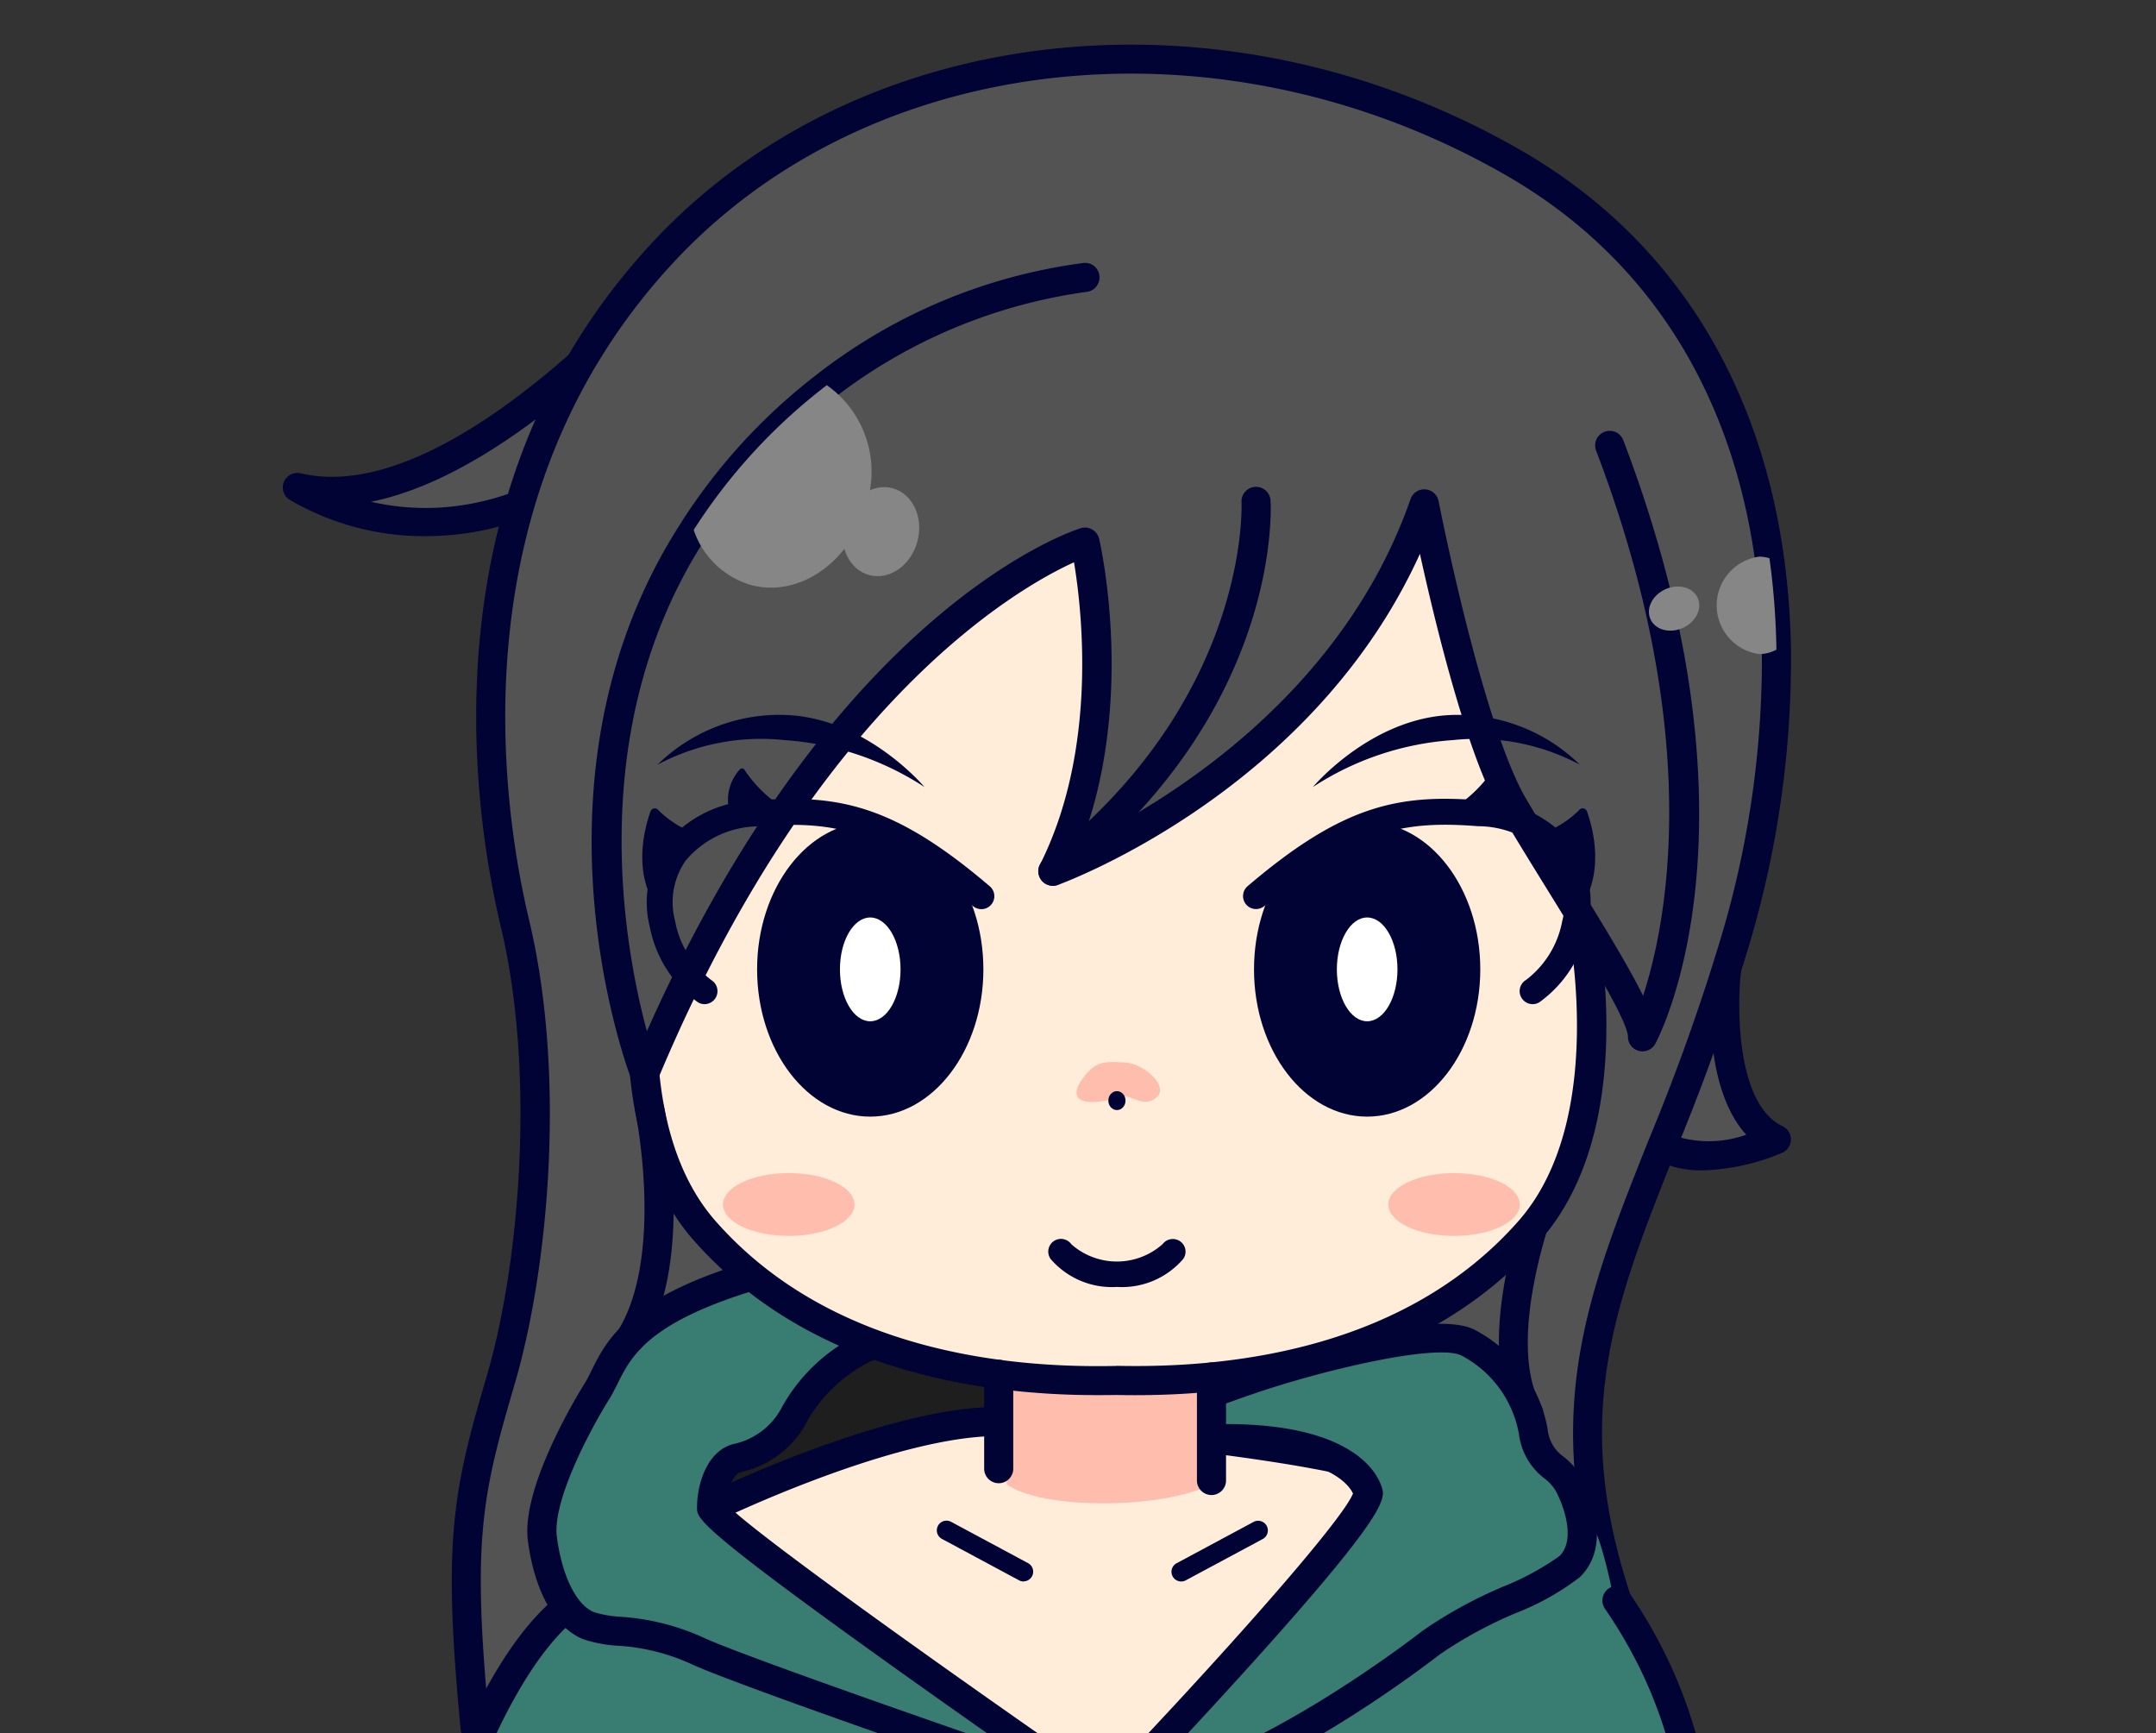 <svg xmlns="http://www.w3.org/2000/svg" width="107" height="86"><rect width="100%" height="100%" fill="#333333" stroke="none"/><defs><clipPath id="a"><path data-name="長方形 186" transform="translate(-7305 3943)" fill="#fff" stroke="#707070" d="M0 0h107v86H0z"/></clipPath></defs><g data-name="マスクグループ 1" transform="translate(7305 -3943)" clip-path="url(#a)"><g data-name="グループ 747"><g data-name="グループ 681"><path data-name="パス 1249" d="M-7219.309 3991.096s-.807 6.883 2.471 8.44c0 0-6.8 3.063-7.483-2.707s5.012-5.733 5.012-5.733z" fill="#535353"/><path data-name="パス 1250" d="M-7220.484 4001.068a4.97 4.97 0 01-2.463-.579 4.41 4.41 0 01-2.092-3.575 5.683 5.683 0 011.206-4.651 6.544 6.544 0 014.527-1.888.723.723 0 01.712.806c-.206 1.772-.236 6.612 2.064 7.7a.722.722 0 01-.013 1.31 10.807 10.807 0 01-3.941.877zm.388-9.17a4.619 4.619 0 00-2.667 1.334 4.324 4.324 0 00-.842 3.512 3.021 3.021 0 001.369 2.488 5.508 5.508 0 003.9.068c-1.803-1.969-1.847-5.694-1.76-7.402z" fill="#000333"/></g><g data-name="グループ 682"><path data-name="パス 1251" d="M-7269.691 3954.306s-11.887 14.91-20.55 12.88c0 0 7.978 5.414 17.118-2.978s3.432-9.902 3.432-9.902z" fill="#535353"/><path data-name="パス 1252" d="M-7283.839 3969.601a13.2 13.2 0 01-6.808-1.817.722.722 0 01.57-1.3 6.789 6.789 0 001.549.174c7.969 0 18.163-12.664 18.272-12.8a.725.725 0 01.749-.248 3.226 3.226 0 012.205 2.225c.536 2.17-1.258 5.166-5.333 8.906-4.126 3.788-8.067 4.859-11.204 4.86zm-2.752-1.706c3 .693 7.755.579 12.98-4.218 4.794-4.4 5.132-6.586 4.908-7.5a1.616 1.616 0 00-.775-.994c-1.778 2.142-9.705 11.236-17.113 12.712z" fill="#000333"/></g><g data-name="グループ 683"><path data-name="パス 1253" d="M-7288.076 4077.231s-.745 3.023 1.15 3.384 8.711 0 8.711 0l3.923-5.865-5.143-.993z" fill="#397c71"/><path data-name="パス 1254" d="M-7283.782 4081.497a21.264 21.264 0 01-3.275-.173 2.112 2.112 0 01-1.419-.947 4.852 4.852 0 01-.3-3.319.72.72 0 01.432-.5l8.64-3.474a.715.715 0 01.406-.039l5.143.993a.722.722 0 01.463 1.11l-3.923 5.866a.725.725 0 01-.562.32c-.184.012-3.078.163-5.605.163zm-3.654-3.743a3.069 3.069 0 00.177 1.845.665.665 0 00.473.307 60.326 60.326 0 008.177.007l3.117-4.66-3.867-.746z" fill="#000333"/></g><g data-name="グループ 684"><path data-name="パス 1255" d="M-7282.324 4080.76s-1.963 11.767 3.384 12.1l.927-8.6 2.931 3.993 2.536-11.808z" fill="#ffedd9"/><path data-name="パス 1256" d="M-7278.94 4093.587h-.046a3.729 3.729 0 01-2.781-1.47c-2.6-3.276-1.325-11.144-1.269-11.477a.721.721 0 01.421-.542l9.778-4.3a.722.722 0 011 .813l-2.54 11.806a.722.722 0 01-1.288.275l-1.83-2.494-.728 6.747a.722.722 0 01-.717.642zm-2.731-12.326c-.338 2.361-.692 7.785 1.035 9.959a2.365 2.365 0 001.062.788l.843-7.817a.722.722 0 011.3-.349l1.98 2.7 1.9-8.855z" fill="#000333"/></g><g data-name="グループ 685"><path data-name="パス 1257" d="M-7218.797 3989.386c-3.971 13.894-10.285 20.03-5.953 33.025s-23.409 23.823-23.409 23.823l-33.263-17.504c-.9-9.385-.361-11.709 1.261-17.225s2.527-15.083.722-22.663-3.066-22.2 7.4-33.386 28.515-12.273 42.232-4.332c7.739 4.481 11.517 11.666 12.619 19.573a37.3 37.3 0 01.346 4.538 48.719 48.719 0 01-1.955 14.151z" fill="#535353"/><path data-name="パス 1258" d="M-7248.159 4046.955a.72.72 0 01-.336-.083l-33.261-17.5a.721.721 0 01-.382-.569c-.907-9.4-.377-11.838 1.287-17.5 1.655-5.612 2.431-15.071.712-22.292-1.481-6.218-3.706-21.984 7.577-34.046 10.347-11.061 28.482-12.938 43.12-4.463 7.238 4.19 11.723 11.141 12.972 20.1a38.152 38.152 0 01.354 4.626 49.722 49.722 0 01-1.986 14.36 106.443 106.443 0 01-3.739 10.523c-3.031 7.6-5.22 13.086-2.224 22.074 1.884 5.653-1.7 11.742-10.36 17.611a78.281 78.281 0 01-13.472 7.113.723.723 0 01-.262.046zm-32.579-18.682l32.619 17.166c2.965-1.218 26.514-11.309 22.684-22.8-3.163-9.49-.773-15.481 2.252-23.066a105.038 105.038 0 003.692-10.385 48.243 48.243 0 001.931-13.938 36.807 36.807 0 00-.34-4.452c-1.185-8.5-5.426-15.088-12.266-19.048-14.063-8.142-31.45-6.375-41.343 4.2-10.805 11.551-8.653 26.734-7.227 32.725 1.861 7.814.925 17.418-.732 23.035-1.617 5.502-2.103 7.722-1.27 16.563z" fill="#000333"/></g><g data-name="グループ 686"><path data-name="パス 1259" d="M-7268.482 4012.768c3.485-2.91 7.309-5.99 9.678-5.787s5.448 2.944 5.584 5.482-5.922 4.331-8.46 4.8-9.2 3.756-9.238.711a7.6 7.6 0 012.436-5.206z" fill="#1e1e1e"/><path data-name="パス 1260" d="M-7269.283 4019.981a2.712 2.712 0 01-1.6-.42 1.85 1.85 0 01-.756-1.573 8.281 8.281 0 012.683-5.762l.013-.011c4.057-3.387 7.62-6.183 10.2-5.951 2.619.224 6.083 3.171 6.243 6.162.2 3.783-8.956 5.536-9.048 5.553a23.108 23.108 0 00-2.512.747 18.991 18.991 0 01-5.223 1.255zm1.273-6.667a6.91 6.91 0 00-2.187 4.657c0 .309.106.383.15.413.774.553 3.752-.437 5.531-1.029a23.343 23.343 0 012.7-.8c3.273-.611 7.96-2.407 7.872-4.057-.117-2.183-2.963-4.633-4.924-4.8-2.191-.173-6.371 3.302-9.142 5.613z" fill="#000333"/></g><g data-name="グループ 687"><path data-name="パス 1261" d="M-7229.133 4013.837a.721.721 0 01-.629-.368c-2.177-3.864.505-10.917.62-11.215a.722.722 0 011.347.52c-.026.066-2.553 6.716-.71 9.986a.722.722 0 01-.628 1.076z" fill="#000333"/></g><g data-name="グループ 688"><path data-name="パス 1262" d="M-7229.059 4017.359a16.218 16.218 0 013.307 1.3c.573.5 2.107 7.087 1.656 11.329s1.141 49 1.141 49 .638 6.892-4.708 7.615-39.16-2.674-39.16-2.674-11.234-7.671-11.776-15.566 1.539-33.23 1.539-33.23l5.5-14.985 9.2-2.792z" fill="#397c71"/><path data-name="パス 1263" d="M-7229.961 4086.948c-9.131 0-35.642-2.652-36.887-2.777a.24.24 0 01-.112-.04c-.463-.316-11.337-7.827-11.881-15.749-.536-7.823 1.518-33.012 1.539-33.266a.259.259 0 01.014-.063l5.5-14.985a.24.24 0 01.156-.147l9.2-2.792a.226.226 0 01.07-.011h33.3a.232.232 0 01.068.01 15.323 15.323 0 013.4 1.354c.66.577 2.195 7.239 1.737 11.536-.444 4.176 1.126 48.518 1.142 48.965a11.093 11.093 0 01-.359 3.61 5.346 5.346 0 01-4.558 4.252 19.064 19.064 0 01-2.329.103zm-36.777-3.25c1.638.164 33.891 3.366 39.041 2.669 5.06-.684 4.507-7.288 4.5-7.354-.066-1.842-1.588-44.837-1.14-49.046.458-4.3-1.15-10.733-1.575-11.123a14.95 14.95 0 00-3.183-1.245h-33.227l-9.056 2.747-5.448 14.842c-.085 1.042-2.061 25.5-1.536 33.161.51 7.425 10.813 14.782 11.623 15.347z" fill="#000333"/></g><g data-name="グループ 690"><path data-name="パス 1265" d="M-7214.395 4079.442c.542 1.985.09 3.654-.631 4.2a15.776 15.776 0 01-9.094 1.58c-4.061-.632-3.52-3.612-3.52-3.612l5.414-6.765z" fill="#397c71"/><path data-name="パス 1266" d="M-7222.238 4086.078a13.015 13.015 0 01-1.994-.148 5 5 0 01-3.485-1.861 3.665 3.665 0 01-.633-2.594.725.725 0 01.146-.322l5.414-6.766a.722.722 0 01.929-.171l7.83 4.6a.724.724 0 01.331.433c.563 2.065.187 4.152-.895 4.963a16.3 16.3 0 01-7.643 1.866zm-4.7-4.19a2.218 2.218 0 00.415 1.363 3.67 3.67 0 002.518 1.252 15.239 15.239 0 008.549-1.444c.358-.269.823-1.45.438-3.149l-7.03-4.132z" fill="#000333"/></g><g data-name="グループ 691"><path data-name="パス 1267" d="M-7217.207 4083.984s-2.105 13.822-5.759 13.957c-.969.036 1.522-8.232.985-10.183-.31-1.126-1.968 4.191-2.388 3.254-1.6-3.563-2.387-12.021-2.387-12.021z" fill="#ffedd9"/><path data-name="パス 1268" d="M-7222.976 4098.663a.869.869 0 01-.66-.3c-.481-.559-.319-1.68.307-5 .18-.959.395-2.093.538-3.092-.512 1.052-.858 1.582-1.454 1.582h-.01a.857.857 0 01-.777-.538c-1.627-3.63-2.414-11.9-2.447-12.25a.722.722 0 011.054-.707l9.549 4.993a.721.721 0 01.379.748c-.366 2.407-2.4 14.42-6.446 14.57zm.852-11.785h.083a.858.858 0 01.752.685c.287 1.044-.059 3.076-.621 6.057-.215 1.14-.491 2.606-.555 3.414 1.848-1.179 3.669-7.8 4.461-12.654l-7.893-4.127a55.7 55.7 0 001.785 9.42c.119-.242.237-.492.331-.69.653-1.382.995-2.105 1.653-2.105z" fill="#000333"/></g><g data-name="グループ 693"><path data-name="パス 1270" d="M-7224.752 4022.412c4.557 6.632 4.287 12.859 4.693 20.033s0 15.521 9.836 30.14c0 0 .136 1.985-2.368 4.151s-1.963 3.249-3.407 3.249-8.753-.361-8.753-.361l-11.574-7.4v-25.989l1.35-9.769" fill="#397c71"/><path data-name="パス 1271" d="M-7215.999 4080.706c-1.445 0-8.49-.347-8.789-.362a.712.712 0 01-.353-.113l-11.574-7.4a.722.722 0 01-.333-.608v-25.989a.745.745 0 01.007-.1l1.35-9.769a.722.722 0 111.43.2l-1.344 9.72v25.543l11.079 7.083c1.162.057 7.246.35 8.526.35.376 0 .391-.011.781-.606a10.7 10.7 0 012.153-2.467 5.371 5.371 0 002.113-3.394c-9.035-13.5-9.426-21.85-9.741-28.565-.028-.59-.055-1.171-.088-1.744-.047-.837-.086-1.661-.123-2.474-.285-6.171-.533-11.5-4.443-17.191a.722.722 0 111.19-.818c4.144 6.031 4.412 11.816 4.7 17.942.038.809.076 1.627.123 2.459.033.578.06 1.163.088 1.758.325 6.909.691 14.74 9.626 28.019a.723.723 0 01.121.354c.006.1.129 2.372-2.616 4.746a9.271 9.271 0 00-1.89 2.166 2.123 2.123 0 01-1.993 1.26z" fill="#000333"/></g><g data-name="グループ 694"><path data-name="パス 1272" d="M-7265.483 4033.867l-1.545 9.254v23.552s-10.422 8.663-11.708 9.678-7.918 1.15-9.34.88-4.129-5.008-4.129-5.008c3.113-2.843 5.685-11.37 6.227-22.2s4.369-23.409 9.094-27.267l6.57-1.429 3.9 4.738" fill="#397c71"/><path data-name="パス 1273" d="M-7285.737 4078.069a16.932 16.932 0 01-2.475-.129c-1.622-.308-3.946-4.18-4.62-5.359a.722.722 0 01.14-.891c3.075-2.808 5.484-11.529 5.992-21.7.516-10.325 4.158-23.543 9.358-27.789a.722.722 0 01.3-.146l6.57-1.429a.721.721 0 01.711.247l3.9 4.738a.722.722 0 01-1.115.917l-3.617-4.4-5.966 1.3c-4.256 3.649-8.144 15.519-8.7 26.635-.513 10.247-2.864 18.857-6.043 22.28 1.3 2.178 2.816 4.078 3.359 4.182 2.552.487 8.17-.274 8.757-.737 1.151-.909 9.813-8.1 11.434-9.45v-23.217a.771.771 0 01.01-.119l1.545-9.254a.722.722 0 011.424.238l-1.535 9.2v23.492a.721.721 0 01-.26.555c-.426.354-10.445 8.68-11.723 9.69-1.112.873-4.836 1.146-7.446 1.146z" fill="#000333"/></g><g data-name="グループ 695"><path data-name="パス 1274" d="M-7274.293 4083.593c-1.6 1.286-3.091 5.754.5 7.107s3.587.406 10.49 1.557 18.815.947 24.5.609 14.687-.27 15.533-3.045-.089-4.568-1.659-4.517-22.2-1.71-22.2-1.71l-24.432-.473z" fill="#397c71"/><path data-name="パス 1275" d="M-7248.598 4093.373a99.349 99.349 0 01-14.748-.879 48.911 48.911 0 00-6.054-.677 12.2 12.2 0 01-4.481-.892 3.389 3.389 0 01-2.315-2.731 5.7 5.7 0 011.753-4.789.238.238 0 01.11-.049l2.73-.473 24.477.469c.222.018 20.658 1.772 22.186 1.711a1.948 1.948 0 011.639.773 4.59 4.59 0 01.257 4.054c-.771 2.528-7.3 2.823-13.056 3.083-.945.042-1.855.083-2.693.133-2.575.153-6.091.267-9.805.267zm-25.591-9.554a5.276 5.276 0 00-1.532 4.3 2.908 2.908 0 002.01 2.356 11.692 11.692 0 004.337.862 49.3 49.3 0 016.107.682c6.687 1.115 18.283.973 24.446.606.84-.05 1.752-.091 2.7-.134 5.041-.228 11.945-.539 12.617-2.742a4.143 4.143 0 00-.179-3.622 1.41 1.41 0 00-1.241-.584c-1.554.048-21.384-1.64-22.227-1.712l-24.416-.472z" fill="#000333"/></g><g data-name="グループ 696"><path data-name="パス 1276" d="M-7268.801 4058.894c0 5.023.438 9.54-1.948 9.54s-6.694-4.517-6.694-9.54c0-2.013-.2-5.355.329-6.861.787-2.252 2.563-2.233 3.993-2.233 2.381 0 4.32 4.07 4.32 9.094z" fill="#236c60"/></g><g data-name="グループ 697"><path data-name="パス 1277" d="M-7225.08 4062.612c0 5.022-1.935 9.094-4.321 9.094s-4.321-4.072-4.321-9.094 1.935-9.094 4.321-9.094c1.638 0 3.588-.229 4.321 2.6.335 1.29 0 4.918 0 6.494z" fill="#236c60"/></g><g data-name="グループ 698"><path data-name="パス 1278" d="M-7269.691 4017.81s8.885-4.32 14.256-4.28 17.643 1.529 19 2.566-9.94 16.848-14.276 15.846-17.939-9.8-17.939-9.8z" fill="#ffedd9"/><path data-name="パス 1279" d="M-7250.337 4032.705a2.4 2.4 0 01-.541-.059c-4.408-1.019-17.609-9.536-18.169-9.9a.725.725 0 01-.31-.438l-1.038-4.331a.722.722 0 01.387-.817c.367-.179 9.017-4.354 14.5-4.354h.078c4.911.036 17.779 1.449 19.431 2.715.712.546.333 1.627-.131 2.612-1.827 3.865-9.808 14.572-14.207 14.572zm-17.683-11.013c1.842 1.179 13.614 8.657 17.468 9.547.363.086 1.458.068 3.786-1.892 4.6-3.872 9.388-11.2 9.7-12.782-1.872-.856-12.953-2.272-18.376-2.312h-.069c-4.413 0-11.388 3.063-13.342 3.963z" fill="#000333"/></g><g data-name="グループ 699"><path data-name="パス 1280" d="M-7231.012 4032.071c4.331 2.3 6.724 10.227 3.692 19.973-.51 1.641-1.454 1.207-2.573 5.617-.577 2.274.673 5.945 1.624 9.867.894 3.687 4.069 9.661 4.1 9.738a7.811 7.811 0 01-.766 8.036c-1.622 2.387-14.077 2.354-24.41 2.488s-22.018-2.488-22.018-2.488-4.466-1.03-5.51-6.694 1.535-5.891 3.4-11.661c1.233-3.8 1.853-7.362.576-11.772-.662-2.286.045.49-1.4-3.142-2.014-5.066-2.943-18.692 3.375-20.687" fill="#397c71"/><path data-name="パス 1281" d="M-7250.111 4088.517a115.036 115.036 0 01-21.409-2.511c-.205-.048-4.945-1.207-6.062-7.269a9.2 9.2 0 011.364-7.509 22.229 22.229 0 002.06-4.504c1.222-3.771 1.787-7.144.569-11.349a26.762 26.762 0 00-.223-.743 7.276 7.276 0 01-1.153-2.333c-1.633-4.108-2.448-12.919-.066-17.935a6.547 6.547 0 013.894-3.707.722.722 0 01.435 1.377 5.169 5.169 0 00-3.025 2.95c-2.182 4.6-1.4 13.009.1 16.782a16.23 16.23 0 00.769 1.757c.282.17.374.488.653 1.451a19.582 19.582 0 01-.583 12.195 23.745 23.745 0 01-2.17 4.769 7.769 7.769 0 00-1.2 6.534c.948 5.14 4.923 6.114 4.963 6.123.112.025 11.738 2.6 21.846 2.47l2.218-.027c8.571-.1 20.31-.238 21.605-2.145a7.063 7.063 0 00.7-7.344l-.039-.073a54.558 54.558 0 01-4.1-9.782c-.189-.78-.39-1.549-.586-2.3-.829-3.174-1.544-5.916-1.037-7.915a10.922 10.922 0 011.979-4.572 3.122 3.122 0 00.6-1.082c3.008-9.67.523-17.069-3.341-19.121a.722.722 0 01.677-1.276c2.407 1.278 4.173 4.005 4.974 7.678a26.075 26.075 0 01-.931 13.147 4.534 4.534 0 01-.833 1.524 9.585 9.585 0 00-1.73 4.057c-.416 1.639.288 4.338 1.034 7.2.2.758.4 1.536.592 2.324a53.268 53.268 0 003.981 9.458c.052.1.079.158.083.166a8.491 8.491 0 01-.834 8.726c-1.6 2.353-10.058 2.627-22.781 2.776l-2.215.027c-.259.004-.519.006-.778.006z" fill="#000333"/></g><g data-name="グループ 700"><path data-name="パス 1282" d="M-7249.929 4032.067s13.219-13.806 12.814-15.07-2.527-2.707-7.49-2.617l-1.783-1.624a29.14 29.14 0 013.283-1.252c2.693-.932 9.193-2.718 10.93-1.906a6.2 6.2 0 013.271 4.421c.271 1.715 1.263 1.624 1.8 2.707s1.083 2.952 0 4-4.873 2.224-6.858 3.758-10.462 7.763-15.967 7.583z" fill="#397c71"/><path data-name="パス 1283" d="M-7249.697 4032.796h-.255a.722.722 0 01-.5-1.22c5.852-6.113 12.057-13.084 12.6-14.475-.391-.833-2.187-2.08-6.74-1.991a.721.721 0 01-.5-.189l-1.782-1.624a.722.722 0 01.141-1.168 28.861 28.861 0 013.392-1.3c.089-.03 8.966-3.047 11.472-1.877a6.945 6.945 0 013.678 4.962 1.868 1.868 0 00.792 1.363 3.543 3.543 0 01.946 1.134c.371.743 1.459 3.289-.143 4.843a12.9 12.9 0 01-3.178 1.783 21.251 21.251 0 00-3.741 2.028c-1.69 1.299-10.31 7.731-16.182 7.731zm5.542-19.139c6.233 0 7.489 2.378 7.728 3.122.178.556.38 1.185-6.406 8.712-1.983 2.2-4 4.359-5.269 5.7 5.467-1.012 12.8-6.577 13.7-7.275a22.123 22.123 0 014.018-2.2 13.284 13.284 0 002.779-1.509c.715-.693.37-2.136-.143-3.161a2.164 2.164 0 00-.6-.689 3.271 3.271 0 01-1.271-2.228 5.5 5.5 0 00-2.864-3.88c-1.263-.591-6.9.728-10.388 1.934a59.234 59.234 0 00-2.2.8l.737.673zm6.333 3.349z" fill="#000333"/></g><g data-name="グループ 701"><path data-name="パス 1284" d="M-7267.688 4006.304c-6.695 2.031-6.785 4.286-7.687 5.73s-2.978 5.234-2.707 7.31 1.083 3.88 2.346 4.331 2.617 0 5.414 1.263 19.977 7.129 19.977 7.129-19.345-13.355-19.345-14.258.361-2.166 1.173-2.436a4.32 4.32 0 002.978-2.256 7.9 7.9 0 013.924-3.425c.858-.185-2.611-3.388-2.611-3.388z" fill="#397c71"/><path data-name="パス 1285" d="M-7250.346 4032.79a.73.73 0 01-.233-.038c-.7-.24-17.243-5.892-20.04-7.155a10.205 10.205 0 00-3.7-.941 6.647 6.647 0 01-1.664-.3c-1.43-.511-2.484-2.349-2.819-4.918-.345-2.645 2.487-7.267 2.811-7.786.119-.191.232-.416.35-.655.748-1.508 1.773-3.573 7.74-5.383a.718.718 0 01.209-.031h3.462a.723.723 0 01.49.191c3.226 2.98 3.038 3.669 2.948 4a.87.87 0 01-.675.624 7.432 7.432 0 00-3.408 2.994 4.88 4.88 0 01-3.311 2.637l-.1.033c-.326.109-.626.822-.673 1.557 1.275 1.406 12.224 9.162 19.027 13.858a.722.722 0 01-.41 1.316zm-17.234-25.761c-5.28 1.619-6.1 3.278-6.764 4.612-.135.271-.262.527-.419.779-1 1.6-2.831 5.087-2.6 6.833.256 1.96.991 3.43 1.874 3.745a5.39 5.39 0 001.313.222 11.756 11.756 0 014.155 1.063c1.793.81 9.718 3.585 15.014 5.418a739.376 739.376 0 01-5.426-3.834c-9.975-7.119-9.975-7.532-9.975-8.054 0-1.236.521-2.74 1.667-3.122l.1-.034a3.538 3.538 0 002.435-1.812 8.659 8.659 0 013.778-3.607 21.876 21.876 0 00-2.082-2.209zm-1.466 10.487" fill="#000333"/></g><g data-name="グループ 702"><path data-name="パス 1286" d="M-7244.876 4016.64s-1.633.948-5.367.948-4.8-.948-4.8-.948v-5.312h10.172z" fill="#ffbdad"/></g><g data-name="グループ 703"><path data-name="パス 1287" d="M-7226.648 3987.851s2.51 10.588-2.46 16.222c-4.894 5.548-12.519 7.6-20.46 7.42-7.941.18-15.566-1.872-20.46-7.42-4.971-5.634-2.461-16.222-2.461-16.222s15.838-25.718 21.771-26.44 22.536-.722 24.07 26.44" fill="#ffedd9"/><path data-name="パス 1288" d="M-7250.546 4012.221c-6.249 0-14.49-1.406-20.021-7.675-5.158-5.847-2.727-16.419-2.621-16.866a.7.7 0 01.088-.212c1.64-2.663 16.2-26.036 22.3-26.778 4.353-.528 10.646-.237 15.9 4.159 5.339 4.467 8.358 12.169 8.974 22.9.226.99 2.373 11.124-2.636 16.8-5.82 6.6-14.646 7.8-21.018 7.665q-.477.007-.966.007zm.964-1.454c6.105.139 14.482-1 19.935-7.176 4.67-5.292 2.324-15.476 2.3-15.579a.728.728 0 01-.018-.125c-.584-10.344-3.431-17.723-8.462-21.932-4.859-4.064-10.731-4.327-14.8-3.832-1.267.154-4.59 2.072-12.607 13.19-4.312 5.979-8.044 11.957-8.572 12.809-.24 1.119-2.077 10.481 2.324 15.469 5.449 6.186 13.83 7.318 19.898 7.181z" fill="#000333"/></g><g data-name="グループ 704"><path data-name="パス 1289" d="M-7249.568 4006.853a4.011 4.011 0 01-3.291-1.388.63.63 0 011.028-.73 3.412 3.412 0 004.531-.007.634.634 0 01.878-.132.626.626 0 01.144.869 4.01 4.01 0 01-3.29 1.388z" fill="#000333"/></g><g data-name="グループ 705"><path data-name="パス 1290" d="M-7254.197 4021.467a.477.477 0 01-.227-.057l-3.829-2.055a.481.481 0 01.455-.848l3.828 2.055a.481.481 0 01-.228.9z" fill="#000333"/></g><g data-name="グループ 706"><path data-name="パス 1291" d="M-7246.386 4021.467a.481.481 0 01-.229-.9l3.829-2.055a.481.481 0 01.455.848l-3.829 2.055a.476.476 0 01-.226.052z" fill="#000333"/></g><g data-name="グループ 707"><path data-name="パス 1292" d="M-7248.178 4041.719a6.346 6.346 0 01-2-.371c-1.563-.528-3.332-1.641-3.177-3.044a29.737 29.737 0 01.862-3.816c.8-2.8 1.123-3.01 1.339-3.147a.777.777 0 01.5-.122l2.158.045a.722.722 0 01.657.458c.662 1.684 2.738 7.315 1.69 9.063a2.213 2.213 0 01-2.029.934zm-2.191-9.048a31.566 31.566 0 00-1.549 5.793c-.025.222.7 1.007 2.2 1.516 1.283.433 2.175.314 2.326.063.435-.726-.468-4.286-1.623-7.345zm-.575-.045zm0 0zm0 0z" fill="#000333"/></g><g data-name="グループ 708"><path data-name="パス 1293" d="M-7249.929 4033.883c.679-.138 1.274.609 1.309 1.878s.169 2.335-1.117 2.014a1.447 1.447 0 01-.981-1.923c.067-.429.123-1.833.789-1.969z" fill="#000333"/></g><g data-name="グループ 709"><path data-name="パス 1294" d="M-7252.28 4088.481a.722.722 0 01-.72-.686c-.143-2.889.14-15.2.327-23.354.059-2.57.108-4.7.13-5.946.09-5.093.622-18.284.628-18.417a.722.722 0 111.442.058c0 .133-.537 13.308-.626 18.385-.022 1.245-.071 3.379-.13 5.954-.187 8.128-.469 20.412-.329 23.249a.722.722 0 01-.685.757z" fill="#000333"/></g><g data-name="グループ 710"><path data-name="パス 1295" d="M-7248.6 4088.48a.722.722 0 01-.722-.716c-.022-2.471.028-8.039.086-14.485.113-12.716.268-30.132-.076-32.192a.722.722 0 111.424-.238c.365 2.185.215 18.962.1 32.443-.058 6.44-.107 12-.086 14.459a.722.722 0 01-.715.729z" fill="#000333"/></g><g data-name="グループ 711"><path data-name="パス 1296" d="M-7225.112 3965.109c7.219 18.952 1.622 29.329 1.622 29.329 0-1.444-4.149-7.58-6.406-11.454s-4.423-14.987-4.423-14.987c-4.6 13.177-18.433 18.231-18.433 18.231 3.682-7.311 1.593-16.334 1.593-16.334s-12.451 3.893-21.854 26.354c0 0-5.385-14.173 2.06-26.354.125-.2.25-.4.38-.6a28.044 28.044 0 016.608-7.181 26.761 26.761 0 0112.807-5.342" fill="#535353"/><path data-name="パス 1297" d="M-7273.013 3996.97h-.007a.723.723 0 01-.663-.465c-.225-.592-5.424-14.646 2.119-26.987.12-.194.238-.385.36-.572a.778.778 0 01.028-.049 28.85 28.85 0 016.777-7.364 27.261 27.261 0 0113.189-5.487.714.714 0 01.775.663.722.722 0 01-.663.776 26.321 26.321 0 00-12.426 5.2 27.412 27.412 0 00-6.407 6.949l-.035.059c-.126.191-.247.387-.369.584-5.628 9.207-3.681 19.731-2.561 23.891 9.313-20.927 21.019-24.8 21.526-24.959a.721.721 0 01.919.526c.081.35 1.809 8.044-.889 15.094 3.752-1.8 12.849-7.056 16.344-17.065a.714.714 0 01.734-.482.723.723 0 01.657.582c.021.11 2.168 11.037 4.338 14.762a164.853 164.853 0 002.226 3.661c1.633 2.639 2.872 4.675 3.586 6.121 1.181-3.619 3.043-12.94-2.326-27.036a.722.722 0 111.349-.514c7.254 19.042 1.818 29.493 1.583 29.928a.722.722 0 01-1.357-.343c0-.829-2.444-4.781-4.062-7.4-.824-1.331-1.6-2.589-2.246-3.695-1.666-2.859-3.244-9.355-4.017-12.868-5.3 11.681-17.423 16.228-17.967 16.427a.722.722 0 01-.893-1c2.886-5.73 2.087-12.646 1.693-15.009-2.808 1.278-12.827 6.962-20.644 25.633a.722.722 0 01-.671.439zm50.245-2.531z" fill="#000333"/></g><g data-name="グループ 713"><path data-name="パス 1299" d="M-7255.435 4016.592a.722.722 0 01-.722-.722v-4.681a.722.722 0 111.444 0v4.681a.722.722 0 01-.722.722z" fill="#000333"/></g><g data-name="グループ 714"><path data-name="パス 1300" d="M-7244.875 4017.178a.722.722 0 01-.722-.722v-5.132a.722.722 0 011.444 0v5.132a.722.722 0 01-.722.722z" fill="#000333"/></g><g data-name="グループ 715"><path data-name="パス 1301" d="M-7249.436 3997.423c-1.539.506-2.612.28-1.926-.768s1.174-.988 2.166-.942 2.258 1.215 1.574 1.757-1.24-.234-1.814-.047z" fill="#ffbdad"/></g><g data-name="グループ 716"><ellipse data-name="楕円形 37" cx=".426" cy=".47" rx=".426" ry=".47" transform="translate(-7249.994 3997.138)" fill="#000333"/></g><g data-name="グループ 717"><path data-name="パス 1302" d="M-7227.663 4075.306a1.628 1.628 0 01-.688.885c-1.713.9-4.2-.582-6.632.14a17.8 17.8 0 01-8.571 0c-2.575-.679-1.04-3.34 4.827-4.692s5.318-4.707 7.984-4.018a3.636 3.636 0 011.617.91 22.252 22.252 0 001.261 6.309c.067.153.135.307.202.466z" fill="#236c60"/></g><g data-name="グループ 718"><path data-name="パス 1303" d="M-7236.774 4057.604c-3.2.581-7.58-3.452-7.038-5.888s11.979-2.233 12.724.406-4.197 5.212-5.686 5.482z" fill="#236c60"/></g><g data-name="グループ 719"><path data-name="パス 1304" d="M-7264.554 4057.604c3.2.581 7.58-3.452 7.039-5.888s-11.979-2.233-12.724.406 4.196 5.212 5.685 5.482z" fill="#236c60"/></g><g data-name="グループ 728"><g data-name="グループ 726"><g data-name="グループ 720"><path data-name="パス 1305" d="M-7226.593 3980.94a8.64 8.64 0 00-6.371-2.465c-4.006.145-6.878 3.574-6.878 3.574a14.5 14.5 0 016.948-2.328 10.955 10.955 0 016.301 1.219z" fill="#000333"/></g><g data-name="グループ 724"><g data-name="グループ 721"><path data-name="パス 1306" d="M-7228.931 3992.822a.645.645 0 01-.334-1.2 4.759 4.759 0 001.8-2.938 3.61 3.61 0 00-.533-3 4.787 4.787 0 00-3.642-1.69c-3.778-.3-6.206.2-10.607 3.956a.644.644 0 11-.836-.98c4.72-4.027 7.486-4.58 11.545-4.26a5.916 5.916 0 014.581 2.214 4.944 4.944 0 01.748 4.052 6.013 6.013 0 01-2.388 3.748.643.643 0 01-.334.098z" fill="#000333"/></g><g data-name="グループ 722"><path data-name="パス 1307" d="M-7233.119 3983.251a6.551 6.551 0 002.194-2.031.146.146 0 01.253-.034 2.232 2.232 0 01.4 2.381z" fill="#000333"/></g><g data-name="グループ 723"><path data-name="パス 1308" d="M-7228.465 3984.355a5.048 5.048 0 001.825-1.15.227.227 0 01.4.054c.338.959.9 3.213-.46 4.972z" fill="#000333"/></g></g><g data-name="グループ 725" transform="translate(-7242.765 3983.789)" fill="#000333"><ellipse data-name="楕円形 38" cx="4.893" cy="6.585" rx="4.893" ry="6.585" transform="translate(.722 .722)"/><path data-name="パス 1309" d="M5.615 14.614C2.515 14.614 0 11.336 0 7.307S2.519 0 5.615 0s5.615 3.278 5.615 7.307-2.52 7.307-5.615 7.307zm0-13.171c-2.3 0-4.172 2.63-4.172 5.863s1.872 5.863 4.172 5.863 4.172-2.63 4.172-5.863-1.871-5.862-4.172-5.862z"/></g></g><g data-name="グループ 727"><ellipse data-name="楕円形 39" cx="1.504" cy="2.575" rx="1.504" ry="2.575" fill="#fff" transform="translate(-7238.653 3988.522)"/></g></g><g data-name="グループ 736"><g data-name="グループ 729"><path data-name="パス 1310" d="M-7272.369 3980.94a8.642 8.642 0 016.372-2.465c4.005.145 6.878 3.574 6.878 3.574a14.5 14.5 0 00-6.948-2.328 10.956 10.956 0 00-6.302 1.219z" fill="#000333"/></g><g data-name="グループ 733"><g data-name="グループ 730"><path data-name="パス 1311" d="M-7270.033 3992.822a.631.631 0 01-.331-.093 6.011 6.011 0 01-2.388-3.747 4.942 4.942 0 01.748-4.053 5.914 5.914 0 014.581-2.214c4.062-.319 6.825.234 11.545 4.26a.644.644 0 11-.836.98c-4.4-3.754-6.83-4.256-10.607-3.956a4.786 4.786 0 00-3.643 1.69 3.611 3.611 0 00-.533 3 4.761 4.761 0 001.8 2.94.645.645 0 01-.34 1.193z" fill="#000333"/></g><g data-name="グループ 731"><path data-name="パス 1312" d="M-7265.843 3983.251a6.552 6.552 0 01-2.194-2.031.147.147 0 00-.254-.034 2.233 2.233 0 00-.4 2.381z" fill="#000333"/></g><g data-name="グループ 732"><path data-name="パス 1313" d="M-7270.493 3984.355a5.048 5.048 0 01-1.824-1.15.227.227 0 00-.4.054c-.339.959-.9 3.213.461 4.972z" fill="#000333"/></g></g><g data-name="グループ 734" transform="translate(-7267.427 3983.789)" fill="#000333"><ellipse data-name="楕円形 40" cx="4.893" cy="6.585" rx="4.893" ry="6.585" transform="translate(.722 .722)"/><path data-name="パス 1314" d="M5.616 14.614c-3.1 0-5.615-3.278-5.615-7.307S2.52 0 5.616 0s5.615 3.278 5.615 7.307-2.519 7.307-5.615 7.307zm0-13.171c-2.3 0-4.172 2.63-4.172 5.863s1.872 5.863 4.172 5.863 4.172-2.63 4.172-5.863-1.872-5.862-4.172-5.862z"/></g><g data-name="グループ 735"><ellipse data-name="楕円形 41" cx="1.504" cy="2.575" rx="1.504" ry="2.575" fill="#fff" transform="translate(-7263.315 3988.522)"/></g></g><g data-name="グループ 737"><path data-name="パス 1315" d="M-7261.997 3968.012c-.76 2.859-3.33 4.659-5.732 4.014a4.257 4.257 0 01-2.844-2.734 28.042 28.042 0 016.608-7.181 5.257 5.257 0 011.968 5.901z" fill="#868686"/></g><g data-name="グループ 738"><ellipse data-name="楕円形 42" cx="2.231" cy="1.877" rx="2.231" ry="1.877" transform="rotate(-75.057 -1046.913 6713.754)" fill="#868686"/></g><g data-name="グループ 739"><path data-name="パス 1316" d="M-7216.838 3975.235a1.834 1.834 0 01-.866.217 2.44 2.44 0 010-4.832 1.7 1.7 0 01.52.077 37.311 37.311 0 01.346 4.538z" fill="#868686"/></g><g data-name="グループ 740"><ellipse data-name="楕円形 43" cx="1.286" cy="1.053" rx="1.286" ry="1.053" transform="rotate(-24.108 5690.306 18899.976)" fill="#868686"/></g><g data-name="グループ 741"><path data-name="パス 1317" d="M-7273.708 4010.113a.722.722 0 01-.615-1.1c2.291-3.735.88-10.72.865-10.791a.722.722 0 011.414-.294c.064.309 1.543 7.614-1.049 11.839a.721.721 0 01-.615.346z" fill="#000333"/></g><g data-name="グループ 742"><path data-name="パス 1318" d="M-7252.749 3986.948a.722.722 0 01-.445-1.291c10.252-7.993 9.813-17.654 9.808-17.751a.722.722 0 011.441-.088c.027.424.52 10.494-10.361 18.977a.719.719 0 01-.443.153z" fill="#000333"/></g><g data-name="グループ 745"><ellipse data-name="楕円形 44" cx="3.263" cy="1.558" rx="3.263" ry="1.558" transform="translate(-7269.119 4001.205)" fill="#ffbdad"/></g><g data-name="グループ 746"><ellipse data-name="楕円形 45" cx="3.263" cy="1.558" rx="3.263" ry="1.558" transform="translate(-7236.099 4001.205)" fill="#ffbdad"/></g></g></g></svg>